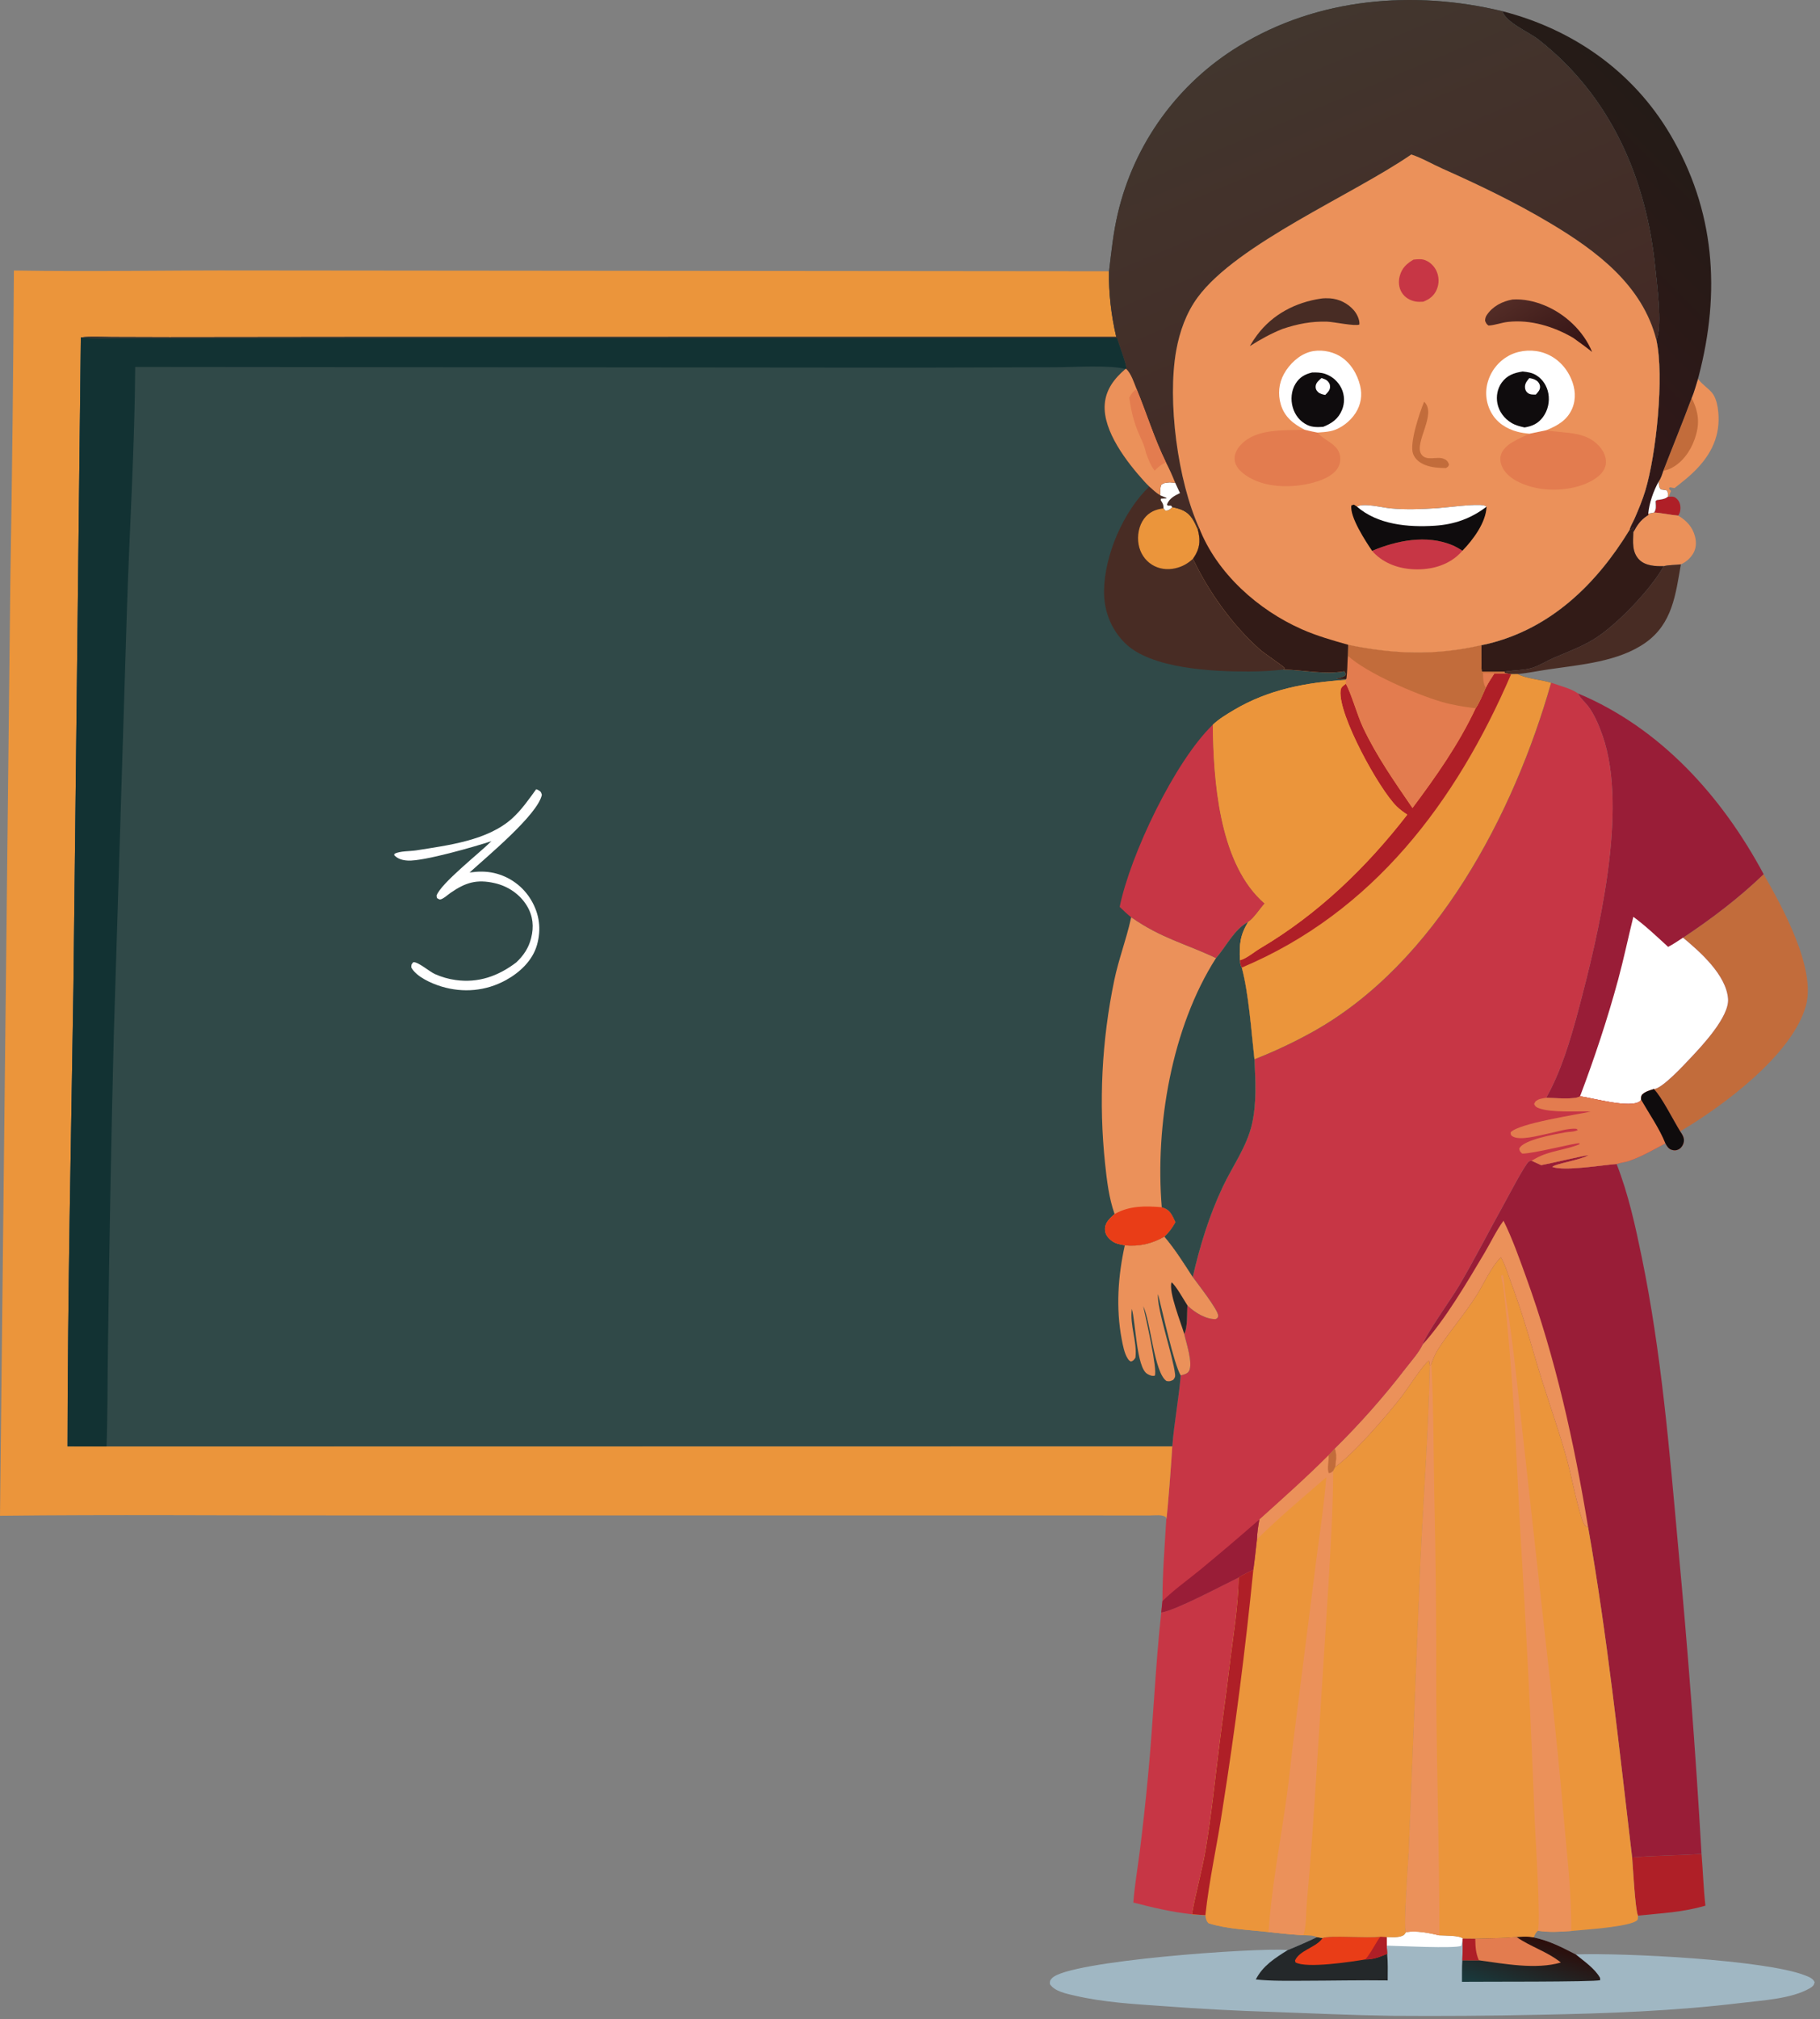 <svg width="303" height="336" viewBox="0 0 303 336" fill="none" xmlns="http://www.w3.org/2000/svg">
<rect x="0" y="0" width="303" height="336" fill="#808080" stroke="none"/>
<path d="M277.81 82.665C278.511 82.622 278.768 82.572 279.285 83.134C279.737 83.625 279.819 84.311 279.731 84.949C279.684 85.285 279.576 85.517 279.391 85.802C278.045 85.688 276.718 85.362 275.389 85.284C275.751 84.734 275.68 84.303 275.645 83.66L275.628 83.394L275.838 83.21C276.363 83.129 277.024 83.095 277.475 82.795C277.545 82.748 277.612 82.695 277.681 82.645L277.81 82.665Z" fill="#AF1F27"/>
<path d="M274.406 85.466L275.388 85.281C276.717 85.36 278.044 85.686 279.39 85.799C280.765 86.613 281.772 87.671 282.189 89.261C282.438 90.213 282.399 91.228 281.895 92.091C281.446 92.858 280.657 93.566 279.835 93.907C278.964 94.028 277.809 93.986 276.984 94.211C275.625 94.243 273.941 94.168 272.917 93.146C271.663 91.893 271.87 90.162 271.922 88.564C272.578 87.376 273.065 86.598 274.229 85.819L274.436 85.684L274.406 85.466Z" fill="#EB915A"/>
<path d="M281.636 66.219C282.071 65.216 282.353 64.091 282.687 63.047C282.758 63.135 282.827 63.223 282.899 63.31C283.512 64.049 284.34 64.579 284.971 65.299C286.022 66.501 286.203 68.995 286.089 70.561C285.814 74.376 283.57 77.264 280.75 79.64C280.104 80.177 279.449 80.702 278.784 81.215C278.52 81.183 278.268 81.139 278.008 81.081L277.846 81.327L278.197 81.691L277.809 82.666L277.681 82.647C277.699 82.218 277.716 81.983 277.498 81.605L276.534 81.445C276.112 81.063 276.198 80.688 276.139 80.133C276.525 79.585 276.699 78.968 276.913 78.338C278.477 74.292 280.129 70.29 281.636 66.219Z" fill="#EB915A"/>
<path d="M281.638 66.219C282.808 68.637 283.045 70.477 282.133 73.073C281.421 75.098 280.058 77.033 278.077 77.977C277.709 78.152 277.309 78.246 276.914 78.337C278.479 74.291 280.131 70.29 281.638 66.219Z" fill="#C26C3B"/>
<path d="M283.276 308.5C283.511 311.365 283.604 314.251 283.923 317.107C279.916 318.261 276.721 318.333 272.695 318.764C272.218 317.733 271.858 310.612 271.721 309.074C275.563 308.743 279.427 308.76 283.276 308.5Z" fill="#AF1F27"/>
<path d="M276.986 94.21C277.81 93.985 278.966 94.028 279.837 93.906C278.969 98.917 278.429 103.785 273.944 106.948C269.446 110.119 263.175 110.598 257.863 111.379C256.145 111.632 254.393 111.999 252.672 112.166L251.58 112.175L250.8 112.051L250.502 111.982L250.443 111.779C251.94 111.489 253.765 111.573 255.188 111.101C256.379 110.706 257.515 109.968 258.678 109.469C260.903 108.514 263.191 107.673 265.27 106.417C269.06 104.128 274.821 98.097 276.986 94.21Z" fill="#482C24"/>
<path d="M271.291 88.174C271.683 88.063 271.664 88.048 271.888 87.703C271.892 87.961 271.878 88.178 271.849 88.438L271.923 88.563C271.871 90.161 271.664 91.892 272.918 93.144C273.942 94.167 275.626 94.242 276.984 94.21C274.82 98.097 269.059 104.128 265.269 106.417C263.19 107.673 260.901 108.514 258.677 109.469C257.514 109.968 256.378 110.706 255.187 111.101C253.764 111.572 251.939 111.489 250.442 111.779C249.18 111.819 247.933 111.809 246.672 111.762C246.551 110.309 246.596 108.823 246.582 107.365C246.972 107.296 247.36 107.215 247.744 107.121C258.231 104.563 265.813 97.149 271.291 88.174Z" fill="#321B17"/>
<path d="M293.618 145.469C296.718 150.894 302.369 161.115 300.656 167.35C298.418 175.493 286.818 184.086 279.724 188.258C278.632 186.511 276.592 182.43 275.346 181.233C276.736 181.154 280.349 177.214 281.433 176.068C283.389 174 287.907 169.19 287.694 166.223C287.407 162.238 283.018 158.376 280.198 156.035C284.971 152.866 289.487 149.439 293.618 145.469Z" fill="#C26C3B"/>
<path d="M250.107 1.859C261.817 4.852 271.841 11.853 278.044 22.338C285.541 35.008 286.469 48.578 282.808 62.59L282.687 63.042C282.353 64.086 282.071 65.211 281.637 66.215C280.13 70.285 278.478 74.287 276.913 78.333C276.699 78.963 276.525 79.58 276.139 80.129C276.198 80.683 276.112 81.058 276.534 81.44L277.498 81.6C277.717 81.978 277.699 82.213 277.681 82.642C277.612 82.692 277.545 82.744 277.474 82.791C277.023 83.091 276.362 83.125 275.837 83.207L275.628 83.39L275.645 83.656C275.68 84.299 275.751 84.731 275.388 85.28L274.407 85.465L274.436 85.683L274.23 85.818C273.066 86.597 272.579 87.375 271.922 88.563L271.849 88.438C271.877 88.178 271.891 87.961 271.888 87.703C271.663 88.048 271.682 88.064 271.291 88.174C271.434 87.562 271.887 86.839 272.144 86.249C272.803 84.737 273.447 83.194 273.924 81.614C275.715 75.671 277.103 62.67 275.759 56.562L275.874 56.232C276.725 53.821 275.854 47.38 275.58 44.627C274.094 29.701 268.169 16.046 256.173 6.618C254.538 5.333 250.763 3.791 250.107 1.859Z" fill="url(#paint0_linear_4691_32355)"/>
<path d="M276.139 80.133C276.198 80.687 276.111 81.062 276.534 81.445L277.498 81.604C277.716 81.982 277.698 82.217 277.681 82.646C277.612 82.696 277.545 82.749 277.474 82.796C277.023 83.096 276.362 83.129 275.837 83.211L275.628 83.394L275.645 83.66C275.68 84.304 275.75 84.735 275.388 85.284L274.406 85.469C274.576 83.666 275.268 81.713 276.139 80.133Z" fill="white"/>
<path d="M206.212 262.5C206.178 267.259 205.22 272.844 204.654 277.633C204.114 282.191 203.448 286.73 202.892 291.284C202.224 296.751 201.644 302.239 200.737 307.673C200.126 311.337 199.076 314.898 198.443 318.538C195.17 318.196 191.864 317.409 188.682 316.59C188.892 313.788 189.385 310.951 189.741 308.158C190.263 304.013 190.72 299.861 191.111 295.701C191.992 286.588 192.332 277.427 193.331 268.324C195.788 267.946 203.517 263.794 206.212 262.5Z" fill="#C73645"/>
<path d="M234.061 321.506C235.937 321.23 237.799 321.623 239.627 322.048C240.583 322.114 242.851 322.035 243.57 322.574L245.609 322.595C247.888 322.524 250.2 322.545 252.469 322.313C253.417 322.284 254.41 322.177 255.339 322.392C257.9 322.935 260.023 324.025 262.337 325.222C270.256 324.931 293.885 326.111 300.505 328.705C301.129 328.95 301.825 329.193 302.11 329.847C301.989 330.363 301.792 330.564 301.334 330.833C298.303 332.606 293.462 332.858 290 333.279C278.834 334.637 267.581 335.049 256.345 335.26C248.129 335.441 239.912 335.5 231.694 335.436C225.093 335.338 218.474 335.025 211.874 334.789C205.803 334.603 199.739 334.281 193.683 333.824C188.745 333.478 183.786 333.204 178.949 332.082C177.621 331.774 175.556 331.387 174.79 330.152C174.78 329.655 174.78 329.561 175.144 329.173C177.868 326.268 209.141 324.087 214.207 324.48C214.271 324.485 214.335 324.491 214.399 324.497C216.041 323.828 217.647 323.128 219.245 322.355L220.205 322.493C221.278 322.014 227.721 322.56 229.83 322.278L230.849 322.334C231.608 322.349 232.556 322.437 233.279 322.198C233.712 322.055 233.865 321.902 234.061 321.506Z" fill="#A0B7C3"/>
<path d="M234.061 321.506C235.938 321.23 237.8 321.623 239.628 322.048C240.583 322.114 242.851 322.035 243.57 322.574L243.509 322.735L243.284 323.784C242.294 324.285 232.648 323.794 230.866 323.76L230.85 322.334C231.608 322.349 232.556 322.437 233.279 322.198C233.713 322.055 233.865 321.902 234.061 321.506Z" fill="white"/>
<path d="M220.204 322.489C221.278 322.009 227.721 322.555 229.83 322.273L230.849 322.33L230.865 323.756L230.941 325.119C231.079 326.587 231.033 328.074 231.028 329.548C226.422 329.487 221.803 329.592 217.196 329.601C214.489 329.606 211.767 329.671 209.072 329.389C210.252 327.082 212.266 325.827 214.399 324.493C216.041 323.823 217.647 323.123 219.245 322.351L220.204 322.489Z" fill="#24282A"/>
<path d="M220.206 322.489C221.28 322.009 227.722 322.555 229.832 322.273L230.85 322.33L230.867 323.756L230.942 325.119C229.723 325.624 228.649 326.079 227.301 326.055C225.036 326.433 217.473 327.602 215.669 326.539L215.6 326.22C216.363 324.572 218.819 324.126 219.979 322.768C220.057 322.677 220.13 322.582 220.206 322.489Z" fill="#E93D17"/>
<path d="M229.831 322.273L230.85 322.33L230.866 323.756L230.941 325.119C229.722 325.624 228.648 326.079 227.301 326.055C228.253 325.006 229.362 322.681 229.831 322.273Z" fill="#AF1F27"/>
<path d="M245.609 322.592C247.888 322.522 250.201 322.543 252.469 322.311C253.417 322.281 254.41 322.174 255.339 322.389C257.901 322.932 260.023 324.023 262.338 325.22C263.71 326.348 265.501 327.556 266.379 329.115L266.407 329.506C265.438 329.822 246.094 329.737 243.396 329.777C243.413 328.592 243.365 327.367 243.462 326.189C243.51 325.037 243.525 323.885 243.509 322.733L243.57 322.571L245.609 322.592Z" fill="url(#paint1_linear_4691_32355)"/>
<path d="M245.609 322.594C247.888 322.524 250.201 322.545 252.469 322.312C254.806 323.958 257.59 324.735 259.856 326.569C255.717 327.776 250.429 326.778 246.205 326.199L243.461 326.191C243.509 325.039 243.525 323.887 243.508 322.735L243.57 322.573L245.609 322.594Z" fill="#E37C4F"/>
<path d="M243.57 322.57L245.609 322.591C245.633 323.902 245.669 324.973 246.205 326.196L243.461 326.188C243.509 325.036 243.525 323.884 243.508 322.732L243.57 322.57Z" fill="#AF1F27"/>
<path d="M262.715 115.391C276.435 121.122 286.709 132.555 293.617 145.464C289.486 149.434 284.97 152.861 280.198 156.03C283.018 158.371 287.407 162.233 287.693 166.218C287.907 169.185 283.389 173.995 281.433 176.063C280.349 177.209 276.735 181.149 275.345 181.228C274.61 181.471 273.897 181.631 273.343 182.201C273.215 182.542 273.196 182.623 273.225 183.006C273.172 183.078 273.092 183.193 273.023 183.249C271.448 184.515 265.153 182.696 263.054 182.426C262.217 183.037 258.633 182.682 257.418 182.672C259.877 178.324 261.456 173.031 262.741 168.215C266.062 155.771 271.142 134.8 266.799 122.412C266.21 120.731 265.434 118.837 264.328 117.422C263.86 116.822 263.192 116.268 262.828 115.604C262.79 115.534 262.753 115.462 262.715 115.391Z" fill="#991D37"/>
<path d="M271.922 152.562C273.981 154.068 275.834 155.845 277.715 157.562C278.575 157.128 279.385 156.551 280.197 156.031C283.017 158.372 287.405 162.234 287.692 166.218C287.906 169.186 283.388 173.995 281.432 176.064C280.347 177.21 276.734 181.149 275.344 181.228C274.609 181.472 273.895 181.632 273.342 182.202C273.214 182.543 273.195 182.624 273.224 183.006C273.17 183.079 273.091 183.194 273.022 183.249C271.447 184.516 265.152 182.696 263.053 182.427C265.447 176.083 267.631 169.537 269.4 162.995C270.333 159.544 271.066 156.034 271.922 152.562Z" fill="white"/>
<path d="M256.581 193.885C257.567 193.729 264.291 192.141 264.432 192.239C263.167 193.028 258.785 193.683 258.439 194.179C260.452 194.921 266.724 193.878 269.14 193.691C271.106 198.723 272.249 203.967 273.336 209.248C276.579 225.015 277.92 241.164 279.369 257.174C280.983 274.258 282.286 291.365 283.276 308.496C279.427 308.756 275.564 308.739 271.721 309.071C269.55 290.741 267.598 272.29 264.392 254.108C264.263 254.06 264.112 254.05 264.005 253.965C263.65 253.681 263.442 253.014 263.312 252.602C262.227 249.155 261.632 245.501 260.632 242.012C259.092 236.643 257.148 231.396 255.6 226.029C254.364 221.74 253.122 217.6 251.561 213.413C251.048 212.034 250.612 210.515 249.885 209.236C248.388 210.597 246.953 213.775 245.817 215.567C243.817 218.721 241.391 221.467 239.424 224.51C238.926 225.28 238.61 226.086 238.317 226.947L238.04 227.269L237.908 226.386C236.924 227.062 234.294 231.174 233.333 232.411C230.82 235.643 225.478 241.816 222.28 244.124C222.416 243.04 222.584 242.08 222.217 241.029C224.35 238.924 226.408 236.749 228.392 234.503C230.376 232.257 232.28 229.945 234.105 227.568C235.014 226.397 236.204 225.073 236.841 223.739C237.437 221.934 241.584 216.183 242.837 214.065C245.519 209.537 247.896 204.815 250.465 200.218C250.953 199.344 253.92 193.664 254.538 193.272C254.666 193.19 254.83 193.189 254.976 193.147L256.581 193.885Z" fill="#991D37"/>
<path d="M236.84 223.739C240.639 219.56 244.271 213.32 247.167 208.457C248.205 206.713 249.112 204.762 250.311 203.133C251.808 206.157 252.933 209.379 254.083 212.548C258.991 226.076 262.044 239.936 264.392 254.108C264.263 254.06 264.112 254.05 264.005 253.964C263.65 253.681 263.442 253.013 263.312 252.601C262.227 249.155 261.632 245.5 260.632 242.011C259.092 236.642 257.148 231.396 255.6 226.029C254.364 221.74 253.122 217.6 251.561 213.413C251.048 212.034 250.612 210.515 249.885 209.235C248.388 210.597 246.953 213.775 245.817 215.566C243.817 218.721 241.391 221.466 239.424 224.51C238.926 225.279 238.61 226.085 238.316 226.946L238.04 227.268L237.908 226.385C236.924 227.062 234.294 231.174 233.333 232.41C230.82 235.643 225.478 241.816 222.28 244.123C222.416 243.04 222.584 242.08 222.217 241.029C224.35 238.924 226.408 236.749 228.392 234.503C230.376 232.256 232.28 229.945 234.105 227.568C235.014 226.397 236.203 225.073 236.84 223.739Z" fill="#EB915A"/>
<path d="M222.28 244.128C225.477 241.821 230.819 235.648 233.332 232.416C234.293 231.179 236.923 227.067 237.907 226.391L238.039 227.273C237.848 238.174 236.994 249.046 236.476 259.933L234.532 308.121C234.45 310.148 233.631 320.486 234.061 321.507C233.866 321.903 233.713 322.056 233.28 322.198C232.556 322.438 231.608 322.35 230.85 322.335L229.831 322.278C227.722 322.561 221.279 322.014 220.205 322.494L219.245 322.355C218.663 322.015 217.651 322.072 216.978 322.012C215.041 321.918 213.124 321.707 211.197 321.496C207.963 321.12 204.314 321.021 201.215 320.032C200.786 319.595 200.802 319.289 200.678 318.698L198.443 318.539C199.076 314.899 200.126 311.338 200.737 307.675C201.644 302.24 202.224 296.753 202.892 291.286C203.448 286.731 204.114 282.192 204.654 277.635C205.22 272.845 206.178 267.26 206.212 262.501C206.92 261.996 207.879 261.608 208.66 261.206C208.9 259.531 209.063 257.837 209.262 256.156C209.303 255.038 209.467 253.943 209.668 252.844C213.589 249.316 217.459 245.879 221.191 242.14L222.216 241.034C222.583 242.085 222.415 243.045 222.28 244.128Z" fill="#EB953B"/>
<path d="M221.191 242.137L222.216 241.031C222.583 242.083 222.415 243.042 222.279 244.126L221.956 244.759C221.922 251.546 221.483 258.249 221.084 265.019L219.205 294.441C218.733 301.898 218.232 309.316 217.554 316.759C217.422 318.206 217.51 320.691 216.978 322.009C215.041 321.916 213.124 321.705 211.197 321.493C207.963 321.117 204.314 321.018 201.215 320.03C200.786 319.592 200.802 319.286 200.678 318.695L198.443 318.537C199.076 314.897 200.126 311.335 200.737 307.672C201.644 302.238 202.224 296.75 202.892 291.283C203.448 286.729 204.114 282.189 204.654 277.632C205.22 272.842 206.178 267.257 206.212 262.499C206.92 261.993 207.879 261.605 208.66 261.203C208.9 259.528 209.063 257.835 209.262 256.154C209.303 255.035 209.467 253.94 209.668 252.841C213.588 249.314 217.459 245.876 221.191 242.137Z" fill="#EB953B"/>
<path d="M208.66 261.203C207.332 274.521 205.622 287.791 203.532 301.01C202.658 306.909 201.308 312.767 200.678 318.695L198.443 318.537C199.076 314.897 200.126 311.335 200.737 307.672C201.644 302.238 202.224 296.75 202.892 291.283C203.448 286.729 204.114 282.189 204.654 277.632C205.22 272.842 206.178 267.257 206.212 262.499C206.92 261.993 207.879 261.606 208.66 261.203Z" fill="#AF1F27"/>
<path d="M221.191 242.137L222.216 241.031C222.583 242.083 222.415 243.042 222.279 244.126L221.956 244.759C221.922 251.546 221.483 258.249 221.084 265.019L219.205 294.441C218.733 301.898 218.232 309.316 217.553 316.759C217.422 318.206 217.51 320.691 216.978 322.009C215.041 321.916 213.123 321.705 211.197 321.493C211.691 313.937 213.193 306.35 214.228 298.847C214.673 295.618 214.977 292.37 215.394 289.137L218.798 262.29C219.449 256.788 220.363 251.341 220.806 245.814C216.933 249.174 212.904 252.546 209.262 256.154C209.302 255.035 209.467 253.94 209.668 252.841C213.588 249.314 217.458 245.876 221.191 242.137Z" fill="#EB915A"/>
<path d="M221.192 242.137L222.216 241.031C222.583 242.083 222.415 243.042 222.28 244.126L221.956 244.759C221.643 245.008 221.621 245.113 221.207 245.128C220.912 244.341 221.237 243.182 221.201 242.316L221.192 242.137Z" fill="#C26C3B"/>
<path d="M238.316 226.953C238.61 226.092 238.926 225.286 239.423 224.517C241.39 221.473 243.817 218.727 245.817 215.573C246.953 213.782 248.387 210.604 249.885 209.242C250.612 210.521 251.047 212.041 251.561 213.419C253.122 217.606 254.364 221.747 255.6 226.035C257.147 231.403 259.092 236.649 260.631 242.018C261.632 245.507 262.227 249.162 263.312 252.608C263.442 253.02 263.65 253.688 264.004 253.971C264.112 254.057 264.263 254.067 264.392 254.115C267.598 272.297 269.55 290.747 271.721 309.078C271.859 310.615 272.218 317.736 272.695 318.767C272.681 319.043 272.756 319.368 272.533 319.562C271.293 320.648 263.648 321.114 261.583 321.319C259.72 321.464 257.885 321.568 256.031 321.282C255.661 321.622 255.527 321.944 255.34 322.394C254.411 322.179 253.418 322.286 252.47 322.316C250.202 322.548 247.889 322.527 245.61 322.597L243.571 322.576C242.852 322.038 240.584 322.116 239.629 322.05C237.801 321.625 235.938 321.233 234.062 321.508C233.631 320.488 234.451 310.15 234.532 308.122L236.476 259.935C236.995 249.047 237.849 238.176 238.04 227.275L238.316 226.953Z" fill="#EB953B"/>
<path d="M238.04 227.275L238.316 226.953C238.649 233.838 238.66 240.717 238.761 247.606C239.032 258.997 239.15 270.389 239.114 281.783C239.193 295.203 239.638 308.629 239.629 322.05C237.801 321.625 235.938 321.233 234.062 321.508C233.631 320.488 234.451 310.15 234.532 308.122L236.476 259.935C236.995 249.047 237.849 238.176 238.04 227.275Z" fill="#EB915A"/>
<path d="M256.03 321.276C256.523 319.457 255.63 305.96 255.502 302.951C254.897 286.951 254.099 270.961 253.11 254.981C252.534 244.219 252.125 233.41 251.138 222.677C250.878 219.857 250.616 217.016 250.269 214.204C250.188 213.548 249.972 212.942 249.9 212.283L250.068 212.231L250.097 212.148L250.221 212.208C250.47 213.282 250.462 214.47 250.641 215.572C251.406 220.296 251.995 224.999 252.525 229.753L255.77 259.07C257.333 273.519 259.101 287.908 260.331 302.393C260.869 308.722 261.653 314.943 261.582 321.313C259.719 321.458 257.884 321.562 256.03 321.276Z" fill="#EB915A"/>
<path d="M258.24 113.602C259.592 114.099 261.552 114.56 262.714 115.389C262.752 115.46 262.789 115.533 262.827 115.603C263.191 116.267 263.859 116.821 264.327 117.421C265.432 118.836 266.209 120.73 266.798 122.411C271.141 134.799 266.061 155.77 262.74 168.214C261.455 173.03 259.876 178.323 257.417 182.671C258.631 182.681 262.216 183.035 263.053 182.425C265.152 182.695 271.447 184.514 273.022 183.248C273.091 183.192 273.17 183.077 273.224 183.005C273.195 182.622 273.214 182.541 273.342 182.2C273.895 181.63 274.609 181.47 275.344 181.227C276.591 182.424 278.63 186.504 279.723 188.252C280.093 188.816 280.455 189.337 280.32 190.054C280.236 190.493 279.967 190.939 279.589 191.186C279.188 191.448 278.715 191.477 278.271 191.327C277.764 191.155 277.505 190.714 277.258 190.261C275.305 191.303 273.323 192.455 271.226 193.178C270.538 193.414 269.809 193.47 269.139 193.691C266.722 193.878 260.451 194.921 258.437 194.179C258.783 193.683 263.166 193.028 264.43 192.238C264.29 192.141 257.565 193.729 256.58 193.884L254.975 193.147C254.829 193.188 254.665 193.189 254.537 193.271C253.919 193.664 250.951 199.344 250.464 200.217C247.895 204.814 245.518 209.536 242.836 214.065C241.582 216.182 237.435 221.933 236.839 223.739C236.202 225.073 235.012 226.397 234.103 227.568C232.278 229.945 230.374 232.256 228.39 234.503C226.407 236.749 224.348 238.924 222.215 241.029L221.191 242.135C217.458 245.874 213.588 249.311 209.667 252.838C209.466 253.938 209.302 255.033 209.261 256.151C209.062 257.832 208.899 259.525 208.659 261.2C207.878 261.603 206.92 261.991 206.211 262.496C203.516 263.79 195.788 267.942 193.33 268.32L193.524 266.422C193.532 261.896 193.902 257.306 194.168 252.785C194.347 252.339 195.098 242.004 195.163 240.666C195.474 236.714 196.241 232.807 196.565 228.865C197.064 228.726 197.682 228.629 197.95 228.136C198.649 226.853 197.481 223.44 197.154 221.966C197.754 220.849 197.58 218.525 197.686 217.22C197.739 217.271 197.791 217.323 197.844 217.373C198.988 218.444 200.81 219.552 202.405 219.496C202.675 219.321 202.791 219.275 202.807 218.939C202.852 218.006 199.253 213.435 198.573 212.488C199.752 207.348 201.308 202.273 203.564 197.496C205.198 194.033 207.562 190.835 208.427 187.058C209.231 183.545 209.011 179.838 208.844 176.267C212.179 174.96 215.411 173.437 218.542 171.698C239.032 160.296 252.063 135.406 258.24 113.602Z" fill="#C73645"/>
<path d="M193.524 266.428C195.433 264.546 197.715 262.934 199.792 261.234C203.124 258.485 206.416 255.688 209.667 252.844C209.466 253.943 209.302 255.038 209.261 256.156C209.062 257.837 208.899 259.531 208.659 261.206C207.878 261.608 206.92 261.996 206.211 262.501C203.516 263.795 195.788 267.947 193.33 268.325L193.524 266.428Z" fill="#991D37"/>
<path d="M275.345 181.227C276.592 182.424 278.631 186.504 279.724 188.252C280.094 188.817 280.456 189.337 280.321 190.054C280.237 190.493 279.968 190.939 279.59 191.186C279.189 191.448 278.716 191.477 278.272 191.327C277.765 191.155 277.506 190.714 277.259 190.261C275.306 191.303 273.324 192.455 271.227 193.178C270.539 193.414 269.81 193.47 269.14 193.691C266.723 193.878 260.452 194.921 258.438 194.179C258.784 193.683 263.167 193.028 264.431 192.238C264.291 192.141 257.566 193.729 256.581 193.884L254.976 193.147L255.733 192.728C257.982 191.475 260.614 191.381 262.964 190.404L262.945 190.247C262.402 190.116 255.169 192.015 253.42 191.959C253.071 191.632 253.022 191.611 252.928 191.148C253.536 189.647 258.978 188.723 260.581 188.43C261.202 188.317 262.155 188.359 262.681 188.029L262.449 187.842C261.092 187.685 259.159 188.358 257.782 188.624C256.392 188.892 252.869 189.944 251.702 189.021C251.475 188.842 251.523 188.699 251.486 188.434C252.817 186.917 262.479 185.497 264.817 184.962C262.437 184.87 258.322 185.196 256.196 184.408C255.747 184.242 255.603 184.139 255.401 183.71L255.617 183.294C256.157 182.827 256.73 182.787 257.418 182.671C258.632 182.681 262.217 183.035 263.054 182.425C265.153 182.695 271.448 184.514 273.023 183.247C273.092 183.192 273.171 183.077 273.225 183.005C273.196 182.622 273.215 182.541 273.343 182.2C273.896 181.63 274.61 181.47 275.345 181.227Z" fill="#E37C4F"/>
<path d="M275.345 181.227C276.591 182.424 278.631 186.504 279.724 188.252C280.094 188.817 280.456 189.337 280.32 190.054C280.237 190.493 279.968 190.939 279.59 191.186C279.189 191.448 278.716 191.477 278.272 191.327C277.765 191.155 277.506 190.714 277.259 190.261C276.285 187.801 274.547 185.314 273.225 183.005C273.196 182.622 273.215 182.541 273.343 182.2C273.896 181.63 274.61 181.47 275.345 181.227Z" fill="#0F0C0D"/>
<path d="M2.311 45.014C15.305 45.232 28.327 44.961 41.324 45.005L184.636 45.137C184.556 48.729 185.013 52.555 185.838 56.06L62.912 56.065L28.226 56.104L18.661 56.076C16.983 56.067 15.109 55.905 13.459 56.156L12.223 164.26C11.842 189.726 11.266 215.213 11.242 240.68L17.742 240.697L195.164 240.669C195.099 242.007 194.348 252.342 194.168 252.788L194.13 252.491C193.55 251.976 192.311 252.173 191.531 252.173L55.894 252.166C37.268 252.188 18.625 252.008 0 252.225L1.728 96.084C2.021 79.062 2.215 62.038 2.311 45.014Z" fill="#EB953B"/>
<path d="M184.636 45.137C185.025 41.886 185.341 38.716 186.098 35.517C186.182 35.159 186.27 34.802 186.363 34.447C186.456 34.091 186.553 33.736 186.654 33.383C186.756 33.029 186.861 32.678 186.972 32.327C187.082 31.976 187.196 31.627 187.315 31.279C187.434 30.931 187.557 30.584 187.684 30.239C187.812 29.895 187.944 29.551 188.08 29.21C188.216 28.868 188.356 28.528 188.5 28.19C188.645 27.852 188.793 27.516 188.946 27.181C189.098 26.847 189.255 26.515 189.416 26.184C189.577 25.854 189.742 25.525 189.911 25.199C190.08 24.872 190.254 24.548 190.431 24.226C190.608 23.903 190.789 23.584 190.974 23.266C191.159 22.948 191.348 22.633 191.541 22.32C191.734 22.007 191.931 21.696 192.131 21.388C192.332 21.08 192.536 20.774 192.744 20.471C192.953 20.168 193.164 19.868 193.38 19.57C193.596 19.272 193.815 18.977 194.038 18.685C194.261 18.392 194.487 18.103 194.718 17.816C194.948 17.53 195.181 17.246 195.418 16.965C195.655 16.684 195.896 16.406 196.14 16.131C196.384 15.856 196.632 15.584 196.882 15.315C197.133 15.046 197.387 14.781 197.645 14.518C197.902 14.255 198.162 13.996 198.426 13.74C198.69 13.484 198.957 13.231 199.227 12.982C199.497 12.732 199.77 12.486 200.047 12.243C200.323 12.001 200.602 11.762 200.884 11.526C201.166 11.29 201.451 11.058 201.739 10.829C202.026 10.6 202.317 10.375 202.611 10.154C202.904 9.932 203.2 9.714 203.499 9.5C203.798 9.286 204.1 9.075 204.404 8.869C204.708 8.662 205.014 8.459 205.323 8.26C205.632 8.061 205.944 7.866 206.258 7.674C219.37 -0.377 235.371 -1.69 250.109 1.863C250.764 3.794 254.539 5.336 256.174 6.621C268.171 16.049 274.096 29.704 275.581 44.63C275.855 47.383 276.727 53.824 275.875 56.235L275.76 56.565C277.104 62.673 275.717 75.674 273.925 81.617C273.448 83.197 272.805 84.74 272.145 86.252C271.888 86.842 271.435 87.565 271.292 88.177C265.813 97.152 258.231 104.566 247.745 107.124C247.36 107.218 246.973 107.299 246.583 107.368C246.597 108.826 246.552 110.312 246.672 111.765C247.934 111.812 249.181 111.822 250.443 111.782L250.501 111.985L250.799 112.053L251.579 112.177L252.671 112.169C254.235 112.978 256.51 113.074 258.241 113.604C252.064 135.409 239.033 160.299 218.544 171.701C215.413 173.44 212.18 174.963 208.845 176.27C209.013 179.841 209.233 183.548 208.428 187.06C207.563 190.838 205.2 194.036 203.565 197.499C201.309 202.276 199.753 207.351 198.575 212.491C199.254 213.438 202.853 218.009 202.808 218.942C202.792 219.277 202.677 219.324 202.406 219.499C200.811 219.555 198.989 218.446 197.846 217.376C197.792 217.326 197.74 217.274 197.687 217.223C197.581 218.528 197.755 220.852 197.155 221.969C197.482 223.443 198.65 226.856 197.951 228.139C197.683 228.632 197.065 228.729 196.567 228.868C196.243 232.81 195.476 236.717 195.165 240.669L17.743 240.697L11.242 240.68C11.267 215.213 11.842 189.726 12.223 164.26L13.459 56.156C15.11 55.905 16.984 56.067 18.662 56.076L28.227 56.104L62.912 56.065L185.839 56.06C185.013 52.555 184.556 48.729 184.636 45.137Z" fill="#304948"/>
<path d="M89.266 131.328C89.347 131.357 89.432 131.377 89.509 131.416C89.998 131.668 90.06 131.763 90.211 132.255C89.54 135.571 81 142.596 78.181 145.188C79.579 144.991 80.903 144.96 82.29 145.279C82.449 145.316 82.607 145.357 82.764 145.402C82.922 145.447 83.078 145.496 83.233 145.549C83.387 145.602 83.541 145.659 83.693 145.719C83.844 145.78 83.995 145.845 84.143 145.913C84.292 145.981 84.439 146.053 84.584 146.129C84.729 146.205 84.872 146.284 85.013 146.368C85.153 146.451 85.292 146.537 85.429 146.627C85.566 146.717 85.7 146.811 85.831 146.908C85.963 147.004 86.093 147.105 86.219 147.208C86.346 147.311 86.47 147.418 86.592 147.527C86.713 147.637 86.831 147.75 86.947 147.866C87.063 147.981 87.175 148.1 87.285 148.221C87.395 148.343 87.501 148.467 87.604 148.594C87.708 148.72 87.808 148.85 87.905 148.982C88.001 149.114 88.095 149.248 88.185 149.384C88.275 149.521 88.361 149.66 88.444 149.801C89.821 152.14 90.139 154.653 89.397 157.254C88.655 159.852 86.527 161.831 84.226 163.095C80.9 164.921 77.118 165.255 73.492 164.159C71.842 163.66 69.3 162.541 68.47 160.978C68.481 160.473 68.479 160.486 68.817 160.11C69.63 160.041 71.467 161.663 72.407 162.086C72.952 162.331 73.511 162.536 74.085 162.701C74.658 162.867 75.24 162.991 75.832 163.073C79.626 163.611 82.941 162.435 85.943 160.152C87.161 159.016 88.01 157.745 88.423 156.113C88.904 154.216 88.749 152.432 87.725 150.735C86.555 148.798 84.59 147.474 82.397 146.965C79.373 146.263 77.494 146.857 75.04 148.552C74.597 148.858 73.976 149.427 73.498 149.614C73.138 149.754 73.044 149.599 72.747 149.439L72.671 149.052C73.349 147.014 79.898 141.899 81.812 139.974C79.102 140.863 70.541 143.341 67.92 143.202C67.03 143.155 66.252 142.954 65.625 142.298L65.674 142.073C66.628 141.584 68.218 141.676 69.316 141.501C74.572 140.662 81.198 139.873 85.279 136.173C86.84 134.758 88.037 133.025 89.266 131.328Z" fill="white"/>
<path d="M187.261 207.23C189.704 207.453 191.718 206.973 193.861 205.781C195.633 207.875 197.089 210.194 198.573 212.494C199.253 213.442 202.852 218.013 202.807 218.945C202.791 219.281 202.675 219.327 202.405 219.502C200.81 219.558 198.988 218.45 197.845 217.38C197.791 217.329 197.739 217.278 197.686 217.227C197.58 218.531 197.754 220.856 197.154 221.972C197.481 223.447 198.649 226.859 197.95 228.142C197.682 228.635 197.064 228.732 196.565 228.871C195.428 226.989 193.552 218.262 192.795 215.358C192.507 217.593 195.318 225.701 195.63 228.669C195.681 229.149 195.594 229.233 195.333 229.607C194.821 229.856 194.767 229.885 194.207 229.811C192.14 228.408 191.599 220.02 190.327 217.343C190.695 219.027 192.753 227.998 192.248 228.921C191.81 229.03 191.378 228.837 191.001 228.616C189.197 227.555 189.078 220.019 188.433 217.798C188.062 220.604 189.343 223.188 189.031 225.927C188.754 226.302 188.726 226.412 188.292 226.56C188.005 226.438 187.916 226.332 187.74 226.061C187.184 225.204 186.933 223.841 186.744 222.841C185.763 217.648 186.128 212.367 187.261 207.23Z" fill="#EB915A"/>
<path d="M197.155 221.968C196.627 220.158 194.534 214.979 195.033 213.391C195.645 213.707 197.194 216.473 197.687 217.222C197.581 218.527 197.755 220.851 197.155 221.968Z" fill="#24282A"/>
<path d="M186.408 150.907C188.172 142.243 195.567 126.708 201.913 120.594C202.014 129.81 202.938 142.965 209.846 149.704C210.074 149.926 210.301 150.138 210.542 150.344C209.766 151.188 208.723 152.842 207.815 153.401C205.463 154.63 204.149 157.5 202.443 159.426C197.204 156.959 193.414 156.171 188.321 152.633C187.638 152.108 187.03 151.501 186.408 150.907Z" fill="#C73645"/>
<path d="M191.334 80.961C191.918 81.473 192.488 82.037 193.163 82.428L194.185 82.842L194.207 82.937L193.281 82.977C193.256 83.34 193.206 83.185 193.348 83.41C193.622 83.842 193.721 84.065 193.706 84.597L194.015 84.967C194.478 84.962 194.615 84.893 194.983 84.571C195.047 84.516 195.097 84.445 195.154 84.382C196.581 84.698 197.645 85.014 198.501 86.311C198.86 86.854 199.125 87.46 199.391 88.053C199.799 89.593 199.848 90.865 199.05 92.295C198.915 92.537 198.761 92.762 198.606 92.991C201.242 98.519 205.15 103.993 209.749 108.085C210.479 108.735 213.718 110.893 213.921 111.205L213.651 111.417C211.767 111.641 209.783 111.74 207.887 111.745C201.97 111.759 191.537 111.307 187.23 106.951C184.908 104.603 183.756 101.549 183.806 98.268C183.897 92.306 187.045 85.09 191.334 80.961Z" fill="#482C24"/>
<path d="M195.154 84.383C196.581 84.698 197.645 85.014 198.501 86.311C198.86 86.854 199.125 87.461 199.391 88.053C199.799 89.594 199.848 90.866 199.05 92.296C198.915 92.537 198.761 92.762 198.606 92.991C197.703 93.796 196.869 94.283 195.682 94.56C194.346 94.872 192.945 94.695 191.775 93.96C190.591 93.215 189.808 91.98 189.561 90.61C189.3 89.162 189.587 87.491 190.48 86.299C191.293 85.215 192.398 84.748 193.706 84.597L194.015 84.968C194.478 84.963 194.615 84.894 194.983 84.572C195.047 84.516 195.097 84.446 195.154 84.383Z" fill="#EB953B"/>
<path d="M129.192 139.703L131.411 139.707C131.396 142.436 131.451 145.168 131.477 147.898C127.016 148.948 120.993 152.661 116.484 152.014C115.412 151.86 114.844 151.362 114.22 150.513C112.492 147.095 111.795 143.519 109.848 140.042C116.294 139.856 122.743 139.743 129.192 139.703Z" fill="#304948"/>
<path d="M188.32 152.633C193.413 156.171 197.203 156.958 202.442 159.426C204.148 157.5 205.462 154.629 207.814 153.4C206.442 155.579 206.308 157.27 206.433 159.786C206.479 160.263 206.518 160.57 206.737 161.008C207.911 165.433 208.32 171.63 208.845 176.266C209.012 179.838 209.232 183.545 208.427 187.057C207.562 190.834 205.199 194.032 203.564 197.495C201.309 202.272 199.752 207.347 198.574 212.487C197.089 210.187 195.634 207.868 193.862 205.774C191.718 206.966 189.705 207.446 187.261 207.223C187.094 207.19 186.928 207.154 186.761 207.122C185.93 206.963 185.378 206.78 184.747 206.187C184.24 205.711 183.953 205.176 183.966 204.466C183.986 203.382 184.83 202.691 185.557 202.016C184.617 199.341 184.286 196.511 183.985 193.702C183.849 192.429 183.739 191.153 183.653 189.874C183.567 188.596 183.506 187.317 183.47 186.037C183.434 184.756 183.424 183.475 183.438 182.194C183.451 180.913 183.49 179.633 183.554 178.354C183.617 177.074 183.706 175.797 183.819 174.521C183.933 173.245 184.071 171.971 184.234 170.701C184.396 169.43 184.584 168.163 184.796 166.9C185.008 165.637 185.245 164.378 185.506 163.124C186.225 159.644 187.509 156.339 188.266 152.885L188.32 152.633Z" fill="#EB915A"/>
<path d="M185.559 202.02C188.043 200.61 190.666 200.663 193.416 200.885C194.447 201.203 194.818 201.609 195.313 202.563C195.449 202.827 195.576 203.096 195.694 203.368C195.18 204.306 194.65 205.039 193.863 205.779C191.719 206.971 189.706 207.45 187.262 207.228C187.095 207.195 186.929 207.158 186.762 207.127C185.931 206.968 185.379 206.785 184.748 206.192C184.241 205.716 183.954 205.18 183.967 204.47C183.987 203.387 184.831 202.696 185.559 202.02Z" fill="#E93D17"/>
<path d="M202.443 159.432C204.149 157.506 205.462 154.635 207.814 153.406C206.442 155.585 206.309 157.276 206.434 159.792C206.479 160.269 206.519 160.575 206.738 161.014C207.912 165.439 208.32 171.636 208.845 176.272C209.012 179.844 209.232 183.55 208.428 187.063C207.562 190.84 205.199 194.038 203.565 197.501C201.309 202.278 199.753 207.353 198.574 212.493C197.089 210.192 195.634 207.874 193.862 205.78C194.65 205.041 195.179 204.308 195.693 203.37C195.575 203.097 195.448 202.829 195.313 202.564C194.817 201.611 194.446 201.204 193.415 200.887C192.293 187.348 195.054 170.992 202.443 159.432Z" fill="#304948"/>
<path d="M13.459 56.156C15.704 56.381 18.021 56.276 20.277 56.275L31.345 56.266L67.671 56.247L185.995 56.238C186.197 57.155 187.665 60.82 187.504 61.389L187.356 61.404C184.984 60.712 178.492 61.107 175.64 61.111L150.998 61.174L22.509 61.059C22.429 74.244 21.591 87.482 21.155 100.664L18.936 172.57C18.512 189.602 18.194 206.635 17.981 223.67C17.892 229.339 17.929 235.032 17.743 240.697L11.242 240.68C11.267 215.213 11.842 189.726 12.223 164.26L13.459 56.156Z" fill="#123233"/>
<path d="M224.45 107.297C232.119 108.864 238.901 109.122 246.582 107.367C246.596 108.825 246.551 110.311 246.672 111.763C247.933 111.811 249.18 111.821 250.442 111.781L250.5 111.984L250.798 112.052L251.579 112.176L252.671 112.167C254.234 112.976 256.51 113.073 258.24 113.603C252.063 135.408 239.033 160.298 218.543 171.699C215.412 173.439 212.179 174.962 208.845 176.269C208.32 171.633 207.912 165.435 206.737 161.01C206.518 160.572 206.479 160.266 206.434 159.788C206.309 157.272 206.442 155.581 207.814 153.403C208.722 152.844 209.766 151.19 210.542 150.346C210.301 150.14 210.073 149.927 209.846 149.706C202.937 142.966 202.014 129.812 201.912 120.596C202.941 119.629 204.218 118.86 205.427 118.143C211.192 114.723 217.414 113.569 224.017 113.137L224.147 112.979C224.333 111.738 224.303 110.379 224.396 109.119L224.45 107.297Z" fill="#EB953B"/>
<path d="M250.798 112.052L251.579 112.176C242.436 133.442 228.581 151.812 206.737 161.01C206.519 160.572 206.479 160.265 206.434 159.788C207.568 159.486 208.791 158.404 209.811 157.801C219.403 152.138 227.504 144.328 234.291 135.557C233.666 135.143 233.076 134.721 232.537 134.197C229.603 131.343 222.782 118.964 223.181 114.967C223.249 114.288 223.57 114.182 224.06 113.782C224.947 115.327 225.958 119.015 226.925 121.062C229.187 125.847 232.177 130.101 235.156 134.451C239.12 129.139 242.832 123.879 245.665 117.865C246.336 116.869 246.85 115.552 247.352 114.446C247.747 113.617 248.305 112.829 248.788 112.047L250.798 112.052Z" fill="#AF1F27"/>
<path d="M224.451 107.297C232.12 108.864 238.902 109.122 246.583 107.367C246.597 108.825 246.552 110.311 246.672 111.763C247.934 111.811 249.181 111.821 250.443 111.781L250.501 111.984L250.799 112.052L248.789 112.047C248.306 112.83 247.748 113.617 247.353 114.447C246.851 115.552 246.337 116.869 245.666 117.866C242.833 123.88 239.121 129.14 235.157 134.451C232.178 130.102 229.188 125.847 226.926 121.062C225.959 119.015 224.948 115.328 224.061 113.782L224.018 113.137L224.147 112.979C224.334 111.738 224.303 110.379 224.397 109.119L224.451 107.297Z" fill="#E37C4F"/>
<path d="M224.451 107.297C232.12 108.864 238.902 109.122 246.583 107.367C246.597 108.825 246.552 110.311 246.672 111.763C247.934 111.811 249.181 111.821 250.443 111.781L250.501 111.984L250.799 112.052L248.789 112.047C248.306 112.83 247.748 113.617 247.353 114.447C246.851 115.552 246.337 116.869 245.666 117.866C243.731 117.616 241.835 117.326 239.958 116.775C235.81 115.559 227.484 111.993 224.396 109.119L224.451 107.297Z" fill="#C26C3B"/>
<path d="M250.499 111.982L250.798 112.05L248.788 112.045C248.305 112.828 247.746 113.615 247.352 114.445C246.88 113.663 246.933 112.86 246.9 111.977C248.102 112.004 249.297 112.015 250.499 111.982Z" fill="#E37C4F"/>
<path d="M201.912 120.599C202.941 119.632 204.218 118.864 205.427 118.146C211.192 114.727 217.414 113.573 224.017 113.141L224.06 113.786C223.57 114.186 223.249 114.292 223.181 114.971C222.782 118.967 229.603 131.346 232.537 134.201C233.076 134.725 233.666 135.147 234.291 135.56C227.505 144.332 219.403 152.142 209.811 157.805C208.791 158.408 207.568 159.489 206.434 159.791C206.309 157.276 206.442 155.585 207.814 153.406C208.723 152.848 209.766 151.194 210.542 150.35C210.301 150.144 210.073 149.931 209.846 149.71C202.937 142.97 202.014 129.815 201.912 120.599Z" fill="#EB953B"/>
<path d="M184.635 45.137C185.024 41.886 185.341 38.716 186.098 35.517C186.181 35.159 186.27 34.802 186.362 34.447C186.455 34.091 186.552 33.736 186.654 33.383C186.755 33.029 186.861 32.678 186.971 32.327C187.081 31.976 187.196 31.627 187.315 31.279C187.433 30.931 187.557 30.584 187.684 30.239C187.812 29.895 187.943 29.551 188.079 29.21C188.215 28.868 188.355 28.528 188.5 28.19C188.644 27.852 188.793 27.516 188.945 27.181C189.098 26.847 189.255 26.515 189.416 26.184C189.577 25.854 189.742 25.525 189.911 25.199C190.08 24.872 190.253 24.548 190.43 24.226C190.607 23.903 190.789 23.584 190.974 23.266C191.159 22.948 191.348 22.633 191.54 22.32C191.733 22.007 191.93 21.696 192.131 21.388C192.331 21.08 192.536 20.774 192.744 20.471C192.952 20.168 193.164 19.868 193.38 19.57C193.595 19.272 193.814 18.977 194.037 18.685C194.26 18.392 194.487 18.103 194.717 17.816C194.947 17.53 195.181 17.246 195.418 16.965C195.655 16.684 195.895 16.406 196.14 16.131C196.384 15.856 196.631 15.584 196.882 15.315C197.133 15.046 197.387 14.781 197.644 14.518C197.901 14.255 198.162 13.996 198.426 13.74C198.69 13.484 198.957 13.231 199.227 12.982C199.497 12.732 199.77 12.486 200.046 12.243C200.322 12.001 200.601 11.762 200.883 11.526C201.165 11.29 201.45 11.058 201.738 10.829C202.026 10.6 202.317 10.375 202.61 10.154C202.904 9.932 203.2 9.714 203.499 9.5C203.798 9.286 204.099 9.075 204.403 8.869C204.707 8.662 205.014 8.459 205.323 8.26C205.632 8.061 205.943 7.866 206.257 7.674C219.369 -0.377 235.37 -1.69 250.108 1.863C250.764 3.794 254.539 5.336 256.174 6.621C268.17 16.049 274.095 29.704 275.58 44.63C275.854 47.383 276.726 53.824 275.875 56.235L275.759 56.565C273.457 47.458 265.802 41.739 258.124 37.158C252.297 33.682 246.358 30.828 240.169 28.072C238.458 27.31 236.73 26.287 234.959 25.702C225.185 32.439 205.974 40.542 199.384 49.49C197.494 52.056 196.392 55.168 195.827 58.284C194.298 66.728 196.087 80.036 199.63 87.823L199.392 88.05C199.126 87.457 198.86 86.851 198.502 86.308C197.646 85.011 196.582 84.695 195.155 84.379C195.098 84.442 195.048 84.513 194.984 84.568C194.615 84.89 194.479 84.959 194.016 84.964L193.707 84.594C193.722 84.062 193.623 83.839 193.349 83.406C193.207 83.182 193.256 83.337 193.281 82.973L194.208 82.934L194.185 82.839L193.164 82.425C192.489 82.034 191.919 81.47 191.334 80.958C191.025 80.668 190.737 80.364 190.453 80.05C187.651 76.956 183.594 71.756 183.917 67.291C184.098 64.785 185.535 62.976 187.355 61.405L187.504 61.39C187.665 60.82 186.197 57.155 185.994 56.239L67.671 56.247L31.345 56.266L20.277 56.275C18.02 56.276 15.704 56.381 13.459 56.156C15.109 55.905 16.984 56.067 18.662 56.076L28.226 56.104L62.912 56.065L185.839 56.06C185.013 52.555 184.555 48.729 184.635 45.137Z" fill="url(#paint2_linear_4691_32355)"/>
<path d="M194.751 80.266L195.651 80.334L196.448 82.049C195.53 82.488 194.664 82.935 194.287 83.936L194.401 84.143L194.956 84.134L195.155 84.379C195.098 84.442 195.047 84.512 194.984 84.568C194.615 84.89 194.479 84.959 194.016 84.964L193.706 84.593C193.722 84.062 193.623 83.838 193.349 83.406C193.207 83.182 193.256 83.337 193.281 82.973L194.208 82.933L194.185 82.839L193.164 82.425C193.16 81.827 193.111 81.244 193.324 80.676C193.828 80.288 194.128 80.331 194.751 80.266Z" fill="white"/>
<path d="M187.503 61.391C188.33 62.174 188.799 63.685 189.223 64.742C190.895 68.778 192.177 73.018 194.111 76.939C194.687 78.056 195.194 79.165 195.651 80.335L194.751 80.267C194.128 80.332 193.828 80.29 193.324 80.677C193.111 81.245 193.16 81.828 193.164 82.426C192.489 82.035 191.919 81.471 191.334 80.959C191.024 80.669 190.737 80.365 190.453 80.051C187.651 76.957 183.594 71.757 183.917 67.292C184.098 64.786 185.534 62.977 187.355 61.405L187.503 61.391Z" fill="#EB915A"/>
<path d="M190.776 75.325C190.767 75.412 190.747 75.498 190.75 75.585C190.763 75.95 190.845 76.111 190.79 76.498C189.824 74.961 188.749 73.367 188.072 71.676C187.314 69.784 187.204 68.052 187.999 66.164C188.27 68.061 188.64 69.772 189.34 71.561C189.802 72.74 190.563 74.09 190.776 75.325Z" fill="#EB915A"/>
<path d="M189.224 64.742C190.896 68.779 192.178 73.018 194.111 76.939C193.328 77.284 192.829 77.709 192.224 78.306C191.523 77.406 191.159 76.387 190.777 75.328C190.564 74.093 189.803 72.744 189.341 71.565C188.641 69.776 188.271 68.065 188 66.168C188.356 65.513 188.603 65.162 189.224 64.742Z" fill="#E37C4F"/>
<path d="M234.959 25.703C236.729 26.288 238.458 27.311 240.168 28.073C246.358 30.83 252.297 33.683 258.124 37.159C265.802 41.74 273.456 47.459 275.759 56.567C277.103 62.675 275.716 75.676 273.924 81.618C273.447 83.198 272.804 84.741 272.145 86.253C271.888 86.843 271.435 87.567 271.291 88.179C265.813 97.153 258.231 104.567 247.744 107.125C247.36 107.219 246.972 107.3 246.582 107.369C238.901 109.125 232.119 108.866 224.45 107.299L224.396 109.121C224.302 110.382 224.333 111.741 224.146 112.981C223.599 112.951 223.005 113.101 222.491 112.905C223.071 112.812 223.505 112.761 223.991 112.398C224.086 112.002 224.008 112.036 223.809 111.707C220.53 112.302 216.969 111.485 213.651 111.416L213.921 111.203C213.718 110.892 210.479 108.733 209.749 108.084C205.15 103.991 201.242 98.518 198.606 92.989C198.761 92.76 198.915 92.535 199.05 92.293C199.848 90.864 199.799 89.591 199.391 88.051L199.629 87.825C196.086 80.037 194.298 66.729 195.827 58.285C196.391 55.17 197.494 52.058 199.384 49.491C205.974 40.543 225.184 32.44 234.959 25.703Z" fill="#EB915A"/>
<path d="M237.093 66.844C239.29 68.884 235.345 73.691 236.63 75.599C237.443 76.805 239.18 75.895 240.303 76.325C240.865 76.54 241.032 76.761 241.238 77.288C241.11 77.686 241.075 77.667 240.713 77.889C239.536 77.871 238.373 77.807 237.264 77.372C236.387 77.027 235.598 76.435 235.258 75.527C234.599 73.765 236.36 68.614 237.093 66.844Z" fill="#C26C3B"/>
<path d="M235.321 43.202C235.894 43.15 236.534 43.062 237.093 43.234C237.971 43.503 238.728 44.216 239.123 45.035C239.181 45.156 239.232 45.279 239.276 45.406C239.321 45.532 239.359 45.66 239.39 45.79C239.421 45.921 239.446 46.052 239.463 46.185C239.481 46.318 239.491 46.451 239.495 46.585C239.498 46.719 239.495 46.852 239.485 46.986C239.474 47.12 239.457 47.252 239.432 47.384C239.408 47.516 239.377 47.646 239.339 47.774C239.301 47.903 239.257 48.029 239.205 48.153C238.751 49.228 238 49.789 236.943 50.205C236.513 50.231 236.108 50.247 235.681 50.174C234.746 50.012 233.878 49.5 233.373 48.684C232.861 47.858 232.783 46.842 233.037 45.916C233.399 44.594 234.175 43.881 235.321 43.202Z" fill="#C73645"/>
<path d="M251.801 49.84C253.631 49.723 255.454 50.124 257.141 50.816C260.588 52.231 263.642 55.099 265.063 58.568C264.037 57.744 262.965 56.981 261.899 56.211C258.67 54.33 254.792 53.136 251.026 53.567C249.93 53.693 248.922 54.112 247.808 54.173C247.446 53.901 247.418 53.795 247.24 53.37C247.26 52.985 247.325 52.719 247.546 52.394C248.545 50.933 250.11 50.146 251.801 49.84Z" fill="url(#paint3_linear_4691_32355)"/>
<path d="M228.434 91.667C232.542 89.937 237.476 88.946 241.752 90.71C242.359 90.96 242.916 91.296 243.472 91.641C243.178 91.968 242.878 92.286 242.54 92.569C240.426 94.342 237.621 94.915 234.925 94.704C232.465 94.511 230.069 93.56 228.434 91.667Z" fill="#C73645"/>
<path d="M219.933 49.683C220.393 49.62 220.94 49.611 221.408 49.643C221.598 49.657 221.788 49.679 221.976 49.711C222.164 49.743 222.351 49.784 222.535 49.834C222.719 49.885 222.901 49.944 223.079 50.012C223.258 50.081 223.432 50.157 223.603 50.243C223.774 50.328 223.94 50.422 224.102 50.524C224.264 50.626 224.42 50.735 224.571 50.852C224.721 50.969 224.866 51.094 225.005 51.225C225.143 51.357 225.275 51.495 225.4 51.639C225.911 52.236 226.391 53.212 226.316 54.003C225.584 54.325 222.064 53.561 220.96 53.526C218.32 53.442 215.998 53.902 213.506 54.739C211.572 55.517 209.834 56.475 208.076 57.595C208.439 56.958 208.841 56.346 209.282 55.761C211.868 52.295 215.706 50.308 219.933 49.683Z" fill="#482C24"/>
<path d="M228.434 91.663C227.427 90.178 224.653 85.979 224.987 84.1L225.402 83.969L225.901 84.298C227.064 83.668 230.061 84.455 231.456 84.592C234.029 84.844 236.783 84.727 239.362 84.555C241.036 84.444 245.703 83.781 247.096 84.121C247.285 84.167 247.345 84.219 247.491 84.314C247.365 86.977 245.264 89.792 243.473 91.637C242.916 91.292 242.359 90.956 241.752 90.706C237.476 88.942 232.543 89.932 228.434 91.663Z" fill="#0F0C0D"/>
<path d="M225.9 84.296C227.063 83.666 230.061 84.453 231.455 84.59C234.029 84.843 236.783 84.725 239.361 84.554C241.036 84.442 245.703 83.78 247.096 84.119C247.284 84.165 247.345 84.218 247.491 84.313C244.88 86.295 242.137 87.27 238.859 87.483C234.438 87.769 229.375 87.318 225.9 84.296Z" fill="white"/>
<path d="M219.346 71.979C220.47 73.375 222.749 73.831 223.091 75.839C223.238 76.701 223.026 77.55 222.471 78.228C221.17 79.817 218.217 80.537 216.24 80.778C213.103 81.162 209.418 80.775 206.886 78.702C206.179 78.124 205.566 77.331 205.535 76.382C205.504 75.461 206.002 74.615 206.619 73.97C209.218 71.254 213.753 71.656 217.199 71.508C217.912 71.688 218.621 71.851 219.346 71.979Z" fill="#E37C4F"/>
<path d="M254.631 72.17L257.408 71.594C257.46 71.603 257.513 71.613 257.566 71.622C260.731 72.157 264.322 71.682 266.554 74.63C267.13 75.391 267.49 76.368 267.325 77.328C267.155 78.313 266.403 79.082 265.607 79.625C262.934 81.448 258.78 81.844 255.676 81.179C253.786 80.774 251.49 79.873 250.385 78.217C249.949 77.564 249.654 76.686 249.824 75.898C250.05 74.846 250.948 74.074 251.837 73.556C252.726 73.038 253.694 72.596 254.631 72.17Z" fill="#E37C4F"/>
<path d="M217.199 71.508C215.349 70.555 213.85 69.389 213.232 67.3C212.723 65.577 212.894 63.79 213.763 62.217C214.667 60.579 216.251 59.065 218.082 58.55C219.648 58.109 221.564 58.398 222.967 59.205C224.789 60.251 225.965 62.201 226.446 64.208C226.825 65.787 226.564 67.345 225.689 68.715C224.796 70.115 223.185 71.377 221.543 71.736C220.834 71.892 220.069 71.923 219.346 71.98C218.621 71.851 217.913 71.689 217.199 71.508Z" fill="white"/>
<path d="M218.443 61.983C219.171 61.965 219.885 61.97 220.585 62.203C220.736 62.253 220.883 62.311 221.028 62.377C221.172 62.442 221.313 62.515 221.45 62.594C221.588 62.674 221.721 62.761 221.849 62.854C221.978 62.947 222.101 63.046 222.22 63.152C222.338 63.258 222.451 63.369 222.558 63.486C222.665 63.603 222.766 63.725 222.861 63.852C222.956 63.98 223.044 64.111 223.126 64.247C223.208 64.383 223.282 64.523 223.35 64.667C223.413 64.804 223.469 64.944 223.518 65.087C223.567 65.23 223.608 65.375 223.642 65.523C223.676 65.67 223.702 65.818 223.721 65.968C223.74 66.118 223.751 66.269 223.755 66.42C223.758 66.571 223.754 66.721 223.742 66.872C223.73 67.022 223.711 67.172 223.683 67.321C223.656 67.469 223.621 67.616 223.579 67.761C223.537 67.906 223.487 68.049 223.431 68.189C222.832 69.68 221.733 70.455 220.29 71.026C219.379 71.089 218.485 71.122 217.64 70.716C216.421 70.131 215.594 69.072 215.222 67.784C214.854 66.509 214.971 65.025 215.668 63.881C216.338 62.78 217.223 62.279 218.443 61.983Z" fill="#0F0C0D"/>
<path d="M220.011 62.906C220.297 63.001 220.747 63.148 220.971 63.359C221.294 63.664 221.452 63.98 221.43 64.43C221.403 64.984 220.987 65.36 220.623 65.724C220.238 65.644 219.784 65.545 219.476 65.281C219.137 64.99 218.99 64.644 219.044 64.2C219.111 63.645 219.622 63.252 220.011 62.906Z" fill="white"/>
<path d="M254.629 72.173C253.951 72.109 253.299 72.021 252.64 71.847C250.806 71.362 249.197 70.345 248.267 68.649C248.21 68.548 248.157 68.445 248.106 68.342C248.055 68.238 248.007 68.132 247.961 68.026C247.916 67.919 247.873 67.812 247.833 67.704C247.794 67.595 247.757 67.485 247.723 67.375C247.689 67.264 247.657 67.153 247.629 67.041C247.601 66.928 247.575 66.815 247.553 66.702C247.531 66.589 247.511 66.475 247.495 66.36C247.479 66.246 247.465 66.131 247.455 66.016C247.444 65.9 247.437 65.784 247.433 65.669C247.428 65.553 247.427 65.438 247.428 65.322C247.43 65.206 247.435 65.091 247.442 64.975C247.45 64.86 247.461 64.745 247.474 64.63C247.488 64.515 247.505 64.4 247.524 64.286C247.544 64.172 247.567 64.059 247.593 63.946C247.618 63.833 247.647 63.721 247.678 63.61C247.71 63.498 247.744 63.388 247.781 63.278C247.819 63.164 247.86 63.051 247.903 62.939C247.946 62.827 247.993 62.716 248.042 62.606C248.09 62.496 248.142 62.388 248.196 62.281C248.251 62.173 248.307 62.068 248.367 61.963C248.427 61.859 248.489 61.756 248.553 61.654C248.618 61.553 248.685 61.454 248.755 61.355C248.825 61.258 248.897 61.161 248.971 61.067C249.045 60.973 249.122 60.88 249.201 60.79C249.28 60.699 249.361 60.611 249.445 60.524C249.528 60.438 249.614 60.353 249.702 60.271C249.789 60.189 249.879 60.108 249.97 60.031C250.062 59.953 250.155 59.877 250.251 59.804C250.346 59.731 250.443 59.66 250.542 59.592C250.641 59.523 250.741 59.458 250.844 59.394C250.946 59.331 251.049 59.27 251.155 59.212C251.26 59.154 251.366 59.098 251.474 59.045C253.2 58.219 255.349 58.118 257.15 58.767C259.204 59.509 260.739 61.087 261.588 63.071C262.258 64.634 262.424 66.357 261.757 67.952C260.93 69.925 259.288 70.843 257.406 71.597L254.629 72.173Z" fill="white"/>
<path d="M253.496 61.82C254.343 61.91 255.066 62.004 255.799 62.466C256.876 63.147 257.558 64.253 257.78 65.499C258.018 66.835 257.7 68.285 256.893 69.379C256.079 70.483 255.132 70.907 253.817 71.131C253.052 70.964 252.324 70.782 251.644 70.378C250.456 69.672 249.557 68.494 249.291 67.128C249.06 65.943 249.294 64.663 250.004 63.678C250.889 62.45 252.055 62.041 253.496 61.82Z" fill="#0F0C0D"/>
<path d="M254.61 62.914C255.047 62.979 255.43 63.079 255.806 63.328C256.137 63.547 256.374 63.94 256.393 64.336C256.421 64.893 256.033 65.275 255.69 65.654C255.249 65.663 254.755 65.691 254.379 65.409C254.034 65.151 253.873 64.792 253.881 64.366C253.893 63.761 254.239 63.35 254.61 62.914Z" fill="white"/>
<path d="M199.629 87.82C202.571 95.376 209.438 101.501 216.759 104.726C219.242 105.82 221.845 106.56 224.45 107.295L224.395 109.117C224.302 110.377 224.333 111.736 224.146 112.977C223.599 112.946 223.005 113.097 222.491 112.901C223.071 112.808 223.504 112.756 223.991 112.394C224.086 111.998 224.008 112.032 223.809 111.702C220.53 112.297 216.968 111.48 213.651 111.411L213.921 111.199C213.718 110.887 210.478 108.728 209.749 108.079C205.149 103.987 201.242 98.513 198.605 92.984C198.761 92.756 198.915 92.53 199.05 92.289C199.848 90.859 199.799 89.587 199.391 88.047L199.629 87.82Z" fill="#321B17"/>
<defs>
<linearGradient id="paint0_linear_4691_32355" x1="246.783" y1="59.371" x2="281.692" y2="24.819" gradientUnits="userSpaceOnUse">
<stop stop-color="#321718"/>
<stop offset="1" stop-color="#241B17"/>
</linearGradient>
<linearGradient id="paint1_linear_4691_32355" x1="256.046" y1="322.76" x2="252.973" y2="332.243" gradientUnits="userSpaceOnUse">
<stop stop-color="#2C0E0B"/>
<stop offset="1" stop-color="#19393C"/>
</linearGradient>
<linearGradient id="paint2_linear_4691_32355" x1="167.468" y1="101.332" x2="139.732" y2="35.196" gradientUnits="userSpaceOnUse">
<stop stop-color="#442A25"/>
<stop offset="1" stop-color="#42362E"/>
</linearGradient>
<linearGradient id="paint3_linear_4691_32355" x1="259.096" y1="60.106" x2="251.697" y2="49.268" gradientUnits="userSpaceOnUse">
<stop stop-color="#351415"/>
<stop offset="1" stop-color="#532C26"/>
</linearGradient>
</defs>
</svg>
